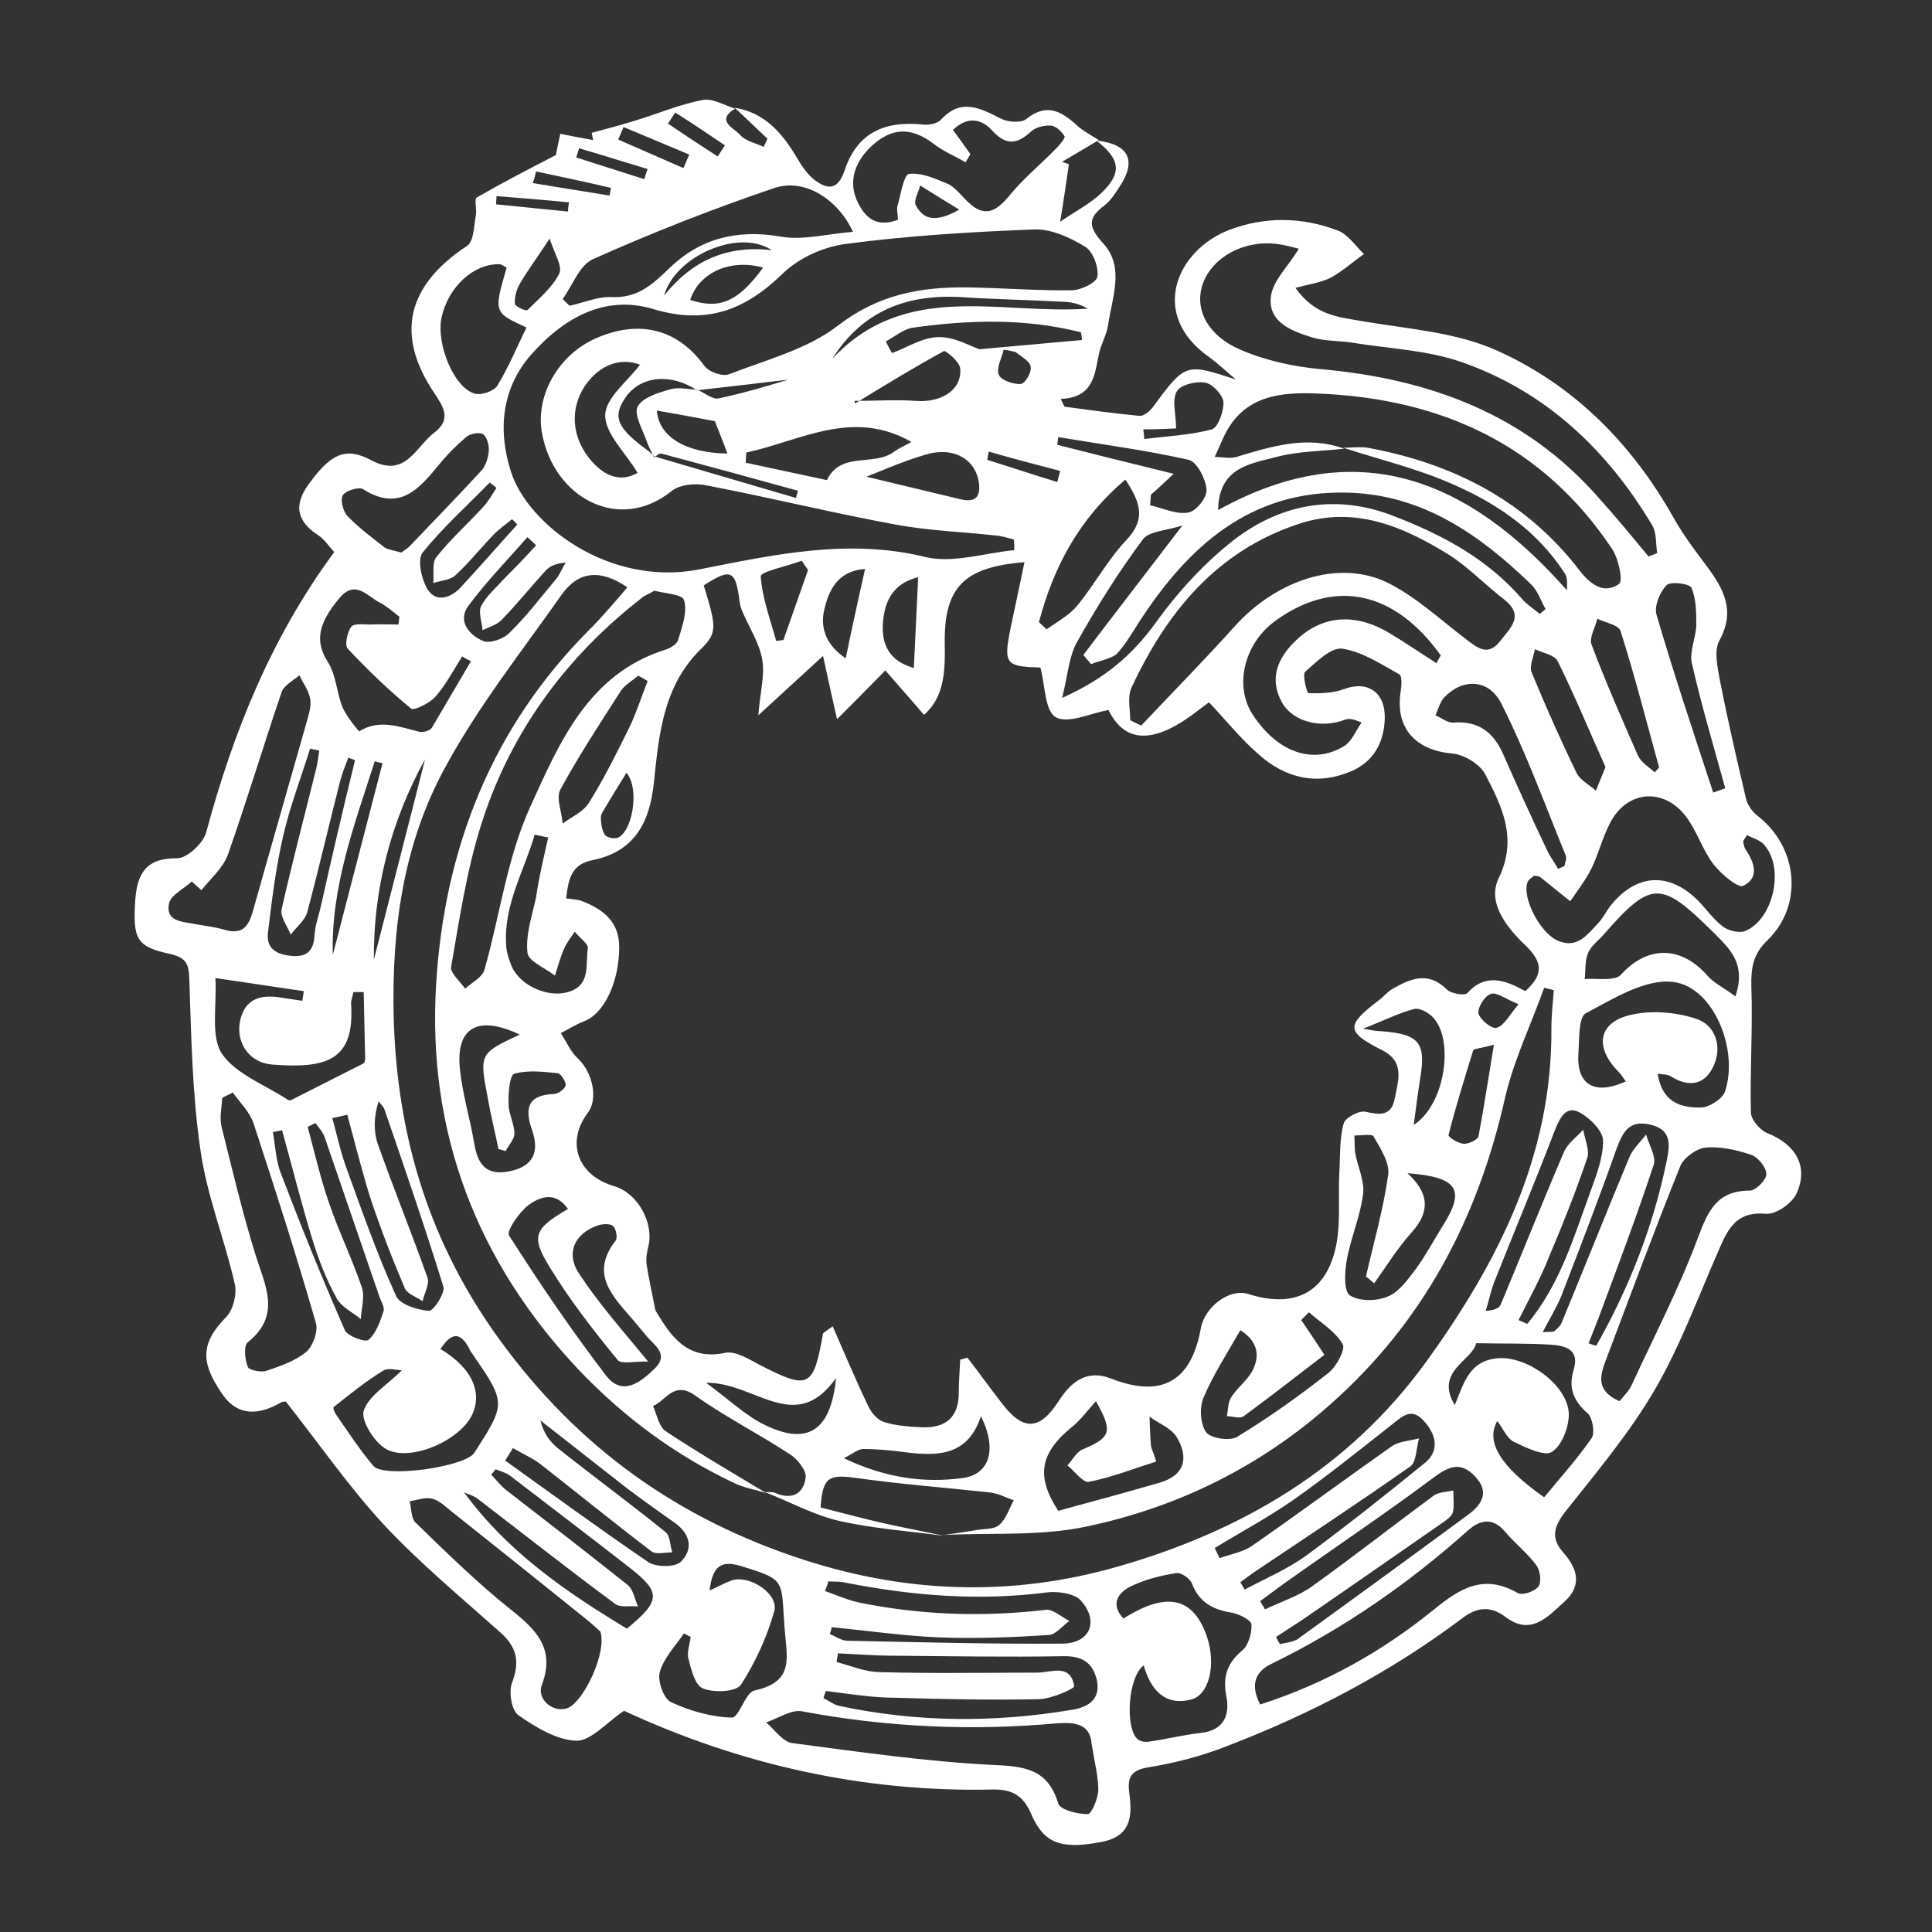 <?xml version="1.0" encoding="utf-8"?>
<!-- Generator: Adobe Illustrator 16.0.0, SVG Export Plug-In . SVG Version: 6.00 Build 0)  -->
<!DOCTYPE svg PUBLIC "-//W3C//DTD SVG 1.1//EN" "http://www.w3.org/Graphics/SVG/1.1/DTD/svg11.dtd">
<svg version="1.1" id="Layer_1" xmlns="http://www.w3.org/2000/svg" xmlns:xlink="http://www.w3.org/1999/xlink" x="0px" y="0px"
	 width="400px" height="400px" viewBox="0 0 400 400" enable-background="new 0 0 400 400" xml:space="preserve">
<rect x="0" y="0" width="400" height="400" fill="#333333" stroke="none"/>
<path fill-rule="evenodd" clip-rule="evenodd" fill="#FFFFFF" d="M227,29.1c6.6,0.7,8.4,4,4.9,9.4c-0.9,1.4-1.9,3-3.2,4
	c-3.6,2.7-3.4,4.5-0.2,8c4.4,4.9,1.7,11.2,0.9,16.9c-0.3,2-1.5,3.9-1.9,6c-0.9,4.4-1.2,8.9-7.9,9.2c0.3,0.5,0.5,1.1,0.8,1.6
	c5.2,0.7,10.3,1.4,15.5,1.9c0.8,0.1,2.1-0.9,2.7-1.7c6.8-9.2,6.8-9.3,17.3-5.8c-1.9-1.6-3.7-3.3-5.6-4.7
	c-12.5-8.8-6.7-22.1,4.2-26.3c7.4-2.8,15-2.7,22.4,0.1c2.2,0.8,3.7,3.2,5.5,4.9c-2.3,1.6-4.5,3.6-6.9,4.9c-2,1-4.3,1.3-7.3,2.1
	c4,5.6,8.6,6,13.3,6.8c9.7,1.7,20,2.3,28.7,6.3c15.7,7.1,27.7,19.2,36.3,34.5c1.9,3.4,4.3,6.6,6.7,9.8c3.6,4.8,6.2,9.3,2.8,15.6
	c-1.2,2.1-0.4,5.6,0.1,8.3c1.6,8.2,3.5,16.4,5.4,24.5c0.3,1.3,1.4,2.8,2.5,3.6c8.3,6.5,9.4,18.5,1.9,25.7c-3,2.9-3.4,5.8-3.3,9.6
	c0.3,8.7-0.3,17.4-0.1,26c0,1.5,1.9,3.7,3.4,4.3c5.8,2.3,8.6,6.8,6.1,12.4c-0.9,2.1-4.3,4.5-6.4,4.3c-5.5-0.5-7.5,2.4-9.3,6.5
	c-4.4,9.9-8.1,20.2-13.5,29.6c-5.2,9-12,17.1-18.5,25.3c-2.6,3.3-3.4,5.7-0.5,8.9c2.9,3.3,3.7,6.8,0.1,10c-3.5,3.2-7,7.2-12.3,3.1
	c-3.1-2.3-5.9-1.9-8.8,0.3c-15,11.3-31.5,19.9-49,26.6c-5.1,2-10.5,3.4-16,4.3c-3.7,0.6-4.4,2.1-4,5.3c0.7,5,0.3,9.1-6,10.2
	c-8,1.5-11.6,0.3-14.2-5.6c-1.6-3.8-3.7-5.4-8.2-5.3c-26.9,0.6-52.5-5.3-76.2-16.3c-3.6,2.4-6.8,6.2-9.8,6.2
	c-4.1-0.1-8.5-2.8-12.1-5.3c-1.4-1-2-4.8-1.3-6.7c1.7-4.4,1-7.5-2.6-10.6c-8.1-7.2-16.5-14.2-23.9-22.1
	c-7.2-7.8-13.3-16.6-20.3-25.5c0.3,0-0.6-0.1-1.1,0.2c-4.5,2.6-8.9,2.9-12.1-1.8c-4.8-6.9-4.2-10.8,0.9-16c1.4-1.5,2.2-4.7,1.7-6.8
	c-2.1-9.3-5.8-18.3-7.1-27.7c-1.7-11.6-1.9-23.5-2.3-35.2c-0.1-3.2-0.5-4.6-4-5.4c-7-1.5-7.7-3.1-7.2-11.1c0.4-5.5,2.2-8.8,8.7-8.7
	c2,0,5.4-3.1,6-5.4c5.6-20.8,13.5-40.4,26.5-58c-1.2-1.3-2-2.6-3.2-3.4c-4.3-2.8-5.4-6-2.2-10.5c4.6-6.4,7.7-8,13.1-5.1
	c7.1,3.8,9.2-2.9,13.1-5.8c3.6-2.8,1.7-5.4-0.2-8.3c-8-12-5.5-22.1,6.9-30.3c1.4-0.9,1.4-4,1.8-6.2c0.3-1.3-0.4-3.5,0.2-3.8
	c5-2.9,10.2-5.6,16.4-8.8c0-0.2,0.4-2,0.9-4.4c2.4,0.5,4.6,0.9,6.8,1.3c-0.1-0.5-0.2-1-0.3-1.5c3-0.8,6-1.6,8.9-2.5
	c4.7-1.4,9.3-3.4,14.1-4.3c2-0.4,4.5,1.1,6.7,1.8c-4.2,2.5-0.1,4.1,1,5.4c1.1,1.3,3.2,1.7,4.9,2.5c0.3-0.6,0.5-1.1,0.8-1.7
	c-2.3-2.1-4.5-4.3-6.8-6.4c6.2,1,9.8,5.2,12.8,10.2c1,1.7,2.2,3.6,3.8,4.8c2.7,2,4.8,2.1,6.2-2.1c2.5-7.5,8-10.3,16.3-9.4
	c1.2,0.1,2.8-0.2,3.6-1c4.1-4.5,8-2.5,12.3-0.3c1.5,0.8,4.2,1,5.3,0.2c4.2-3.4,7.2-1.8,10.5,1.2c1.3,1.2,3,2.1,4.6,3.1
	c-2.5,1.5-5.1,3-7.6,4.5c0.5,0.2,0.9,0.3,1.4,0.5c-0.5,3.5-1,7-1.8,11.9c3.2-2.2,6.2-3.7,8.6-6C232.3,35.8,232,33,227,29.1z
	 M144.4,80.7c1.4,0.6,3.1,2,4.3,1.8c5.7-1.2,11.2-2.9,14.5-3.9c-4.8,0.6-11.9,1.4-18.9,2.2c-5.4-3.6-11.7-3-14.8,1.5
	c-2.8,4.1-1.7,6.4,4.8,11.1c0.4,0.3,0.8,0.8,1.2,1.1c9.8,2.9,19.5,5.7,29.3,8.6c0.1-0.5,0.3-1,0.4-1.5c-9.4-2.6-18.9-5.2-28.3-7.7
	c-0.4-0.1-1,0.5-1.5,0.8c-0.5-1.1-1.1-2.2-1.5-3.3c-0.8-2.4-2.7-5.5-1.9-7.2c1-1.9,4.3-2.9,6.8-3.6
	C140.5,80.1,142.5,80.6,144.4,80.7z M278.1,92.7c1.9,0,3.8-0.3,5.6,0.1c17.4,3.3,32.4,11,43.4,25.4c2.2,2.8,5,4.9,8.1,2.7
	c0.9-0.6-0.1-5.2-1.4-7.2c-14.4-21.6-35.3-31.1-60.5-32.2c-8.2-0.4-16.1,0.3-20.1,9.3c-0.6,1.3-1.1,2.5-1.7,3.8c1.5,0,3.1,0.4,4.5,0
	c7.3-2.2,14.6-4.5,22.3-1.7c-4.5,0.5-9.2,0.5-13.6,1.6c-5.6,1.5-12.4,2.1-12.5,11.1c28.9-16,52-6.3,72.2,16.6
	c0.1-1.7,0.1-2.8-0.5-3.6c-5.6-8.6-13.7-14.2-22.8-18.2C293.8,97.1,285.8,95.2,278.1,92.7z M195.6,318c-7.3-1-14.7-1.5-21.8-3.1
	c-5.3-1.2-10.3-4-15.5-6c0.7,0.1,1.6-0.1,2.2,0.2c3.4,1.5,5.9,0.2,6.3-3.2c0.2-1.4-1.6-3.7-3.1-4.7c-6.5-4.3-13.5-7.8-19.8-12.3
	c-4.4-3.1-6,1.1-8.7,2.2c0.8,1.8,1.2,4.2,2.6,5.2c6.8,4.5,13.8,8.6,20.8,12.8c-2.3-0.7-4.8-1.1-6.9-2.2c-12-5.7-22.5-13.5-31.7-23.1
	c-21.3-22.5-31.6-49.4-29.7-80.1c1.7-28,11.5-53.1,31.8-73.4c2.7-2.7,5.2-5.7,7.8-8.7c-5.6-3.8-10.1-3.4-13.6,1.5
	c-8.3,11.8-17.4,23.3-24.2,35.9c-8.6,15.8-11,33.2-10.6,51.3c0.6,23.9,6.8,45.4,20.6,65.2c15.8,22.5,36.1,37.8,62.1,46.7
	c22.4,7.7,44.8,8.6,67.4,2.1c25.7-7.4,47.8-20.4,63.7-42.4c14.9-20.6,26.1-42.7,25.9-69c0-2.6,0.3-5.3,0.5-7.9
	c-0.7-0.2-1.3-0.3-2-0.5c-2.7,7.6-6.3,15-8.1,22.8c-5.6,24.9-16.8,46.3-36.1,63.4C261,303.6,244,312,225.2,316
	c-9.6,2.1-19.8,1.3-29.8,1.8c2.2-0.3,4.4-0.6,6.6-1c1.7-0.3,3.8-0.1,4.9-1.1c1.4-1.2,2-3.3,3-5.1c-1.6-0.5-3.2-1.4-4.9-1.6
	c-9.2-1-18.5-1.7-27.7-3c-5.7-0.8-7-0.2-7.4,6.1c3.2,0.8,6.5,1.7,9.8,2.5C185,315.9,190.3,316.9,195.6,318z M315.8,205.2
	c3.9-3.5,3.5-6.1,0.1-9.4c-3.9-3.7-8.1-8.9-5.6-14c4-8.3,0.6-14.9-2.8-21.5c-1.1-2.1-4.4-4.1-6.9-4.3c-7.6-0.7-11.8-5.3-10.6-12.9
	c0.2-1.2,0.3-3.2-0.3-3.5c-3.8-2.1-7.7-4.7-11.8-5.3c-2.4-0.3-5.4,2.8-7.7,4.8c-0.6,0.6,0.4,4.4,0.7,4.4c2.4,0.1,5.1,0,7.3-0.8
	c4.9-1.9,8.7,0.6,8.5,6.2c-0.2,4.9-2.3,8.8-7,10.8c-7.1,3-13.6,1.4-19.1-3.5c-3.7-3.2-6.7-7-10.3-10.8c-1.9,1.4-3.6,2.8-5.5,4
	c-7.3,4.6-12.3,3.7-15.3-2.4c-3.8,0.7-8.4,2.9-10.9,1.5c-2.3-1.3-2.2-6.6-3.2-10.3c-7.3-0.2-7.7-0.7-6.1-8.5
	c0.9-4.4,1.9-8.8,2.8-13.3c-12.8,1-16.7,5.4-16.5,17.1c0.1,5.4-0.1,10.9-4.3,14.5c-2.9-3.4-5.6-6.4-8-9.2c-4,4.1-7,7.1-10,10.1
	c-1-4.5-1.9-8.4-2.9-13.1c-5,4.6-8.7,8-13.4,12.3c0.4-5,1.4-8.4,0.8-11.6c-0.6-3.4-2.7-6.6-4.1-9.9c-0.3-0.7-0.5-1.4-0.6-2.2
	c-0.8-6.4-1.8-6.8-7.4-3.2c2.6,8.5,2.9,9.8-0.6,13.2c-7.8,7.6-8.7,17.8-9.7,27.5c-0.9,8.8-4.3,14.5-12.8,16.2
	c-4.4,0.9-4.9,4-5.4,7.9c1.3,0.2,2.4,0.2,3.4,0.6c4.3,1.7,7.6,4.2,7.6,9.5c0,7.3-3.2,13.9-7.4,15.4c-1.6,0.6-3.1,1.6-4.7,2.4
	c1.2,1.8,2,3.8,3.5,5.2c3.1,2.9,4.3,8.4,2.1,11.3c-4.6,6.1-2.1,13,5.5,15.2c4.8,1.4,8.3,7.6,7,12.6c-0.3,1.2-0.5,2.6-0.3,3.8
	c0.5,3.1,1.2,6.2,1.8,9.3c3,5,6.4,10.5,14.4,8.8c2.2-0.5,5.1,1.4,7.4,2.6c10,5.1,10.9,4.6,12.9-6.6c0.1-0.2,0.5-0.4,2-1.5
	c2.5,5.7,4.8,11.2,7.4,16.6c0.6,1.3,1.9,2.8,3.2,3.2c2.5,0.8,5.3,1,7.9,1.1c4.8,0.2,7.6-2,7.6-7.1c0-2.3,0.2-4.6,0.3-6.9
	c0.5-0.1,1-0.3,1.5-0.4c2.4,3.1,4.7,6.3,7.1,9.4c4.4,5.8,7.8,5.7,11.7-0.3c2.5-3.9,5.7-6.8,10.9-4.8c10.4,4.1,16.6,0.7,18.6-10.3
	c0.8-4.6,6-8.4,9.8-7.2c9.2,2.9,15.7,0.1,18-9c1.3-5.2,0.6-10.8,0.9-16.3c0.2-3.3,0-6.8,0.9-10c0.3-1.2,3.3-2.8,4.6-2.4
	c3.2,0.7,5.3,0.8,6-2.9c0.7-3.7,2.1-7.5-2.7-9.9c-7.5-3.8-7.5-5.1-0.5-10.4c0.9-0.7,1.6-1.6,2.6-2.2c3.8-2.2,7.5-3.8,11.4,0.1
	c0.8,0.8,3.6,1.3,4.2,0.7C307.6,201.4,311.6,202.9,315.8,205.2z M210,113.9c0-0.7,0-1.4-0.1-2.2c-1.2-0.3-2.3-0.7-3.5-0.8
	c-7-0.8-14.1-1-21-2.3c-13.1-2.4-26-5.6-39.1-8.1c-2.3-0.5-5.6-0.2-7.3,1.2c-10.8,8.7-24.4,1.4-26.8-12.1
	c-1.4-7.9,3.6-16.4,11.5-19.7c9-3.8,16.7-1.6,22.1,5.8c0.9,1.3,3.8,2.3,5.1,1.8c7.7-3,16.3-5.2,22.6-10.1c8.3-6.4,17-8,26.7-7.9
	c7.2,0.1,14.5,0.7,21.7,0.6c1.9,0,5.1-1.6,5.3-2.8c0.3-2-0.9-5.2-2.5-6.2c-3.1-1.9-7-3.7-10.5-3.6c-13.1,0.5-26.2,1.3-39.1,3
	c-4.6,0.6-9.7,2.9-13,6.1c-7.8,7.6-15.8,10.7-26.8,7.4c-10.2-3.1-18.8,2-25.4,9.5c-6,6.9-6.9,15.5-4.1,24.2
	c3.5,10.9,20.3,23.8,38.9,20.2c15.3-3,30.8-6.5,46.8-2.6C197.2,116.7,203.8,114.5,210,113.9z M234,149.1c0.8,0.4,1.5,0.8,2.3,1.1
	c6.5-6.9,13.1-13.6,19.4-20.6c8.5-9.4,21.2-13.8,31.3-9.1c6,2.9,11.2,7.8,16.6,11.9c2.4,1.8,4.5,3.6,7.1,0.2
	c2.2-2.8,4.9-5.2,0.7-8.5c-3.9-3-7.4-6.7-11.5-9.3c-9.4-5.8-19.4-10.1-30.8-6.4c-17.2,5.6-27.6,18.4-34.9,34.1
	C233.4,144.5,234,146.9,234,149.1z M341.3,115.2c0.6-0.2,1.2-0.4,1.8-0.7c-0.3-1.9-0.1-4.1-1-5.7c-9.3-15.6-22-27.7-39.4-33.8
	c-7.1-2.5-14.9-2.8-22.4-4c-2.8-0.5-5.8-0.3-8.5-1.1c-4.2-1.3-9.2-3.1-8.7-8.3c0.3-3.4,3.6-6.4,5.8-10.1c-1.2-0.3-3.5-1-5.8-1.1
	c-6.8-0.3-12.8,3.6-14.3,9.1c-1.3,4.8,1.3,10,8,12.9c5.1,2.2,10.9,3.5,16.4,4c22.7,2,42.7,9.3,58,26.9
	C334.7,107.2,338,111.2,341.3,115.2z M135.5,122.3c-1.4,0.8-2,1-2.4,1.3c-1,0.8-2.1,1.7-3.1,2.5c-14.4,12-24.8,26.9-30.4,44.7
	c-3,9.5-4.5,19.6-6.2,29.4c-0.2,1.3,1.9,3,2.9,4.5c1.4-1.3,3.5-2.3,4-3.9c3.2-11.3,4.7-23.3,9.5-33.8c6-13.2,12-27.5,28-32.5
	c1-0.3,2.4-1.2,2.6-2c0.8-2.7,2-5.9,1.2-8.3C141.2,123,137.2,122.8,135.5,122.3z M361.7,172.9c-0.3,0.4-0.6,0.9-0.8,1.3
	c0.1,0.5,0.2,1.1,0.4,1.5c1.9,2.8,3.1,6-0.4,7.7c-1.1,0.5-4.5-2.4-6.1-4.4c-2.3-3-3.4-6.8-5.7-9.9c-4.6-6.1-12.2-5.5-15.7,1.2
	c-1.6,3-2.4,6.4-3.9,9.5c-1.2,2.4-2.9,4.6-4.4,6.8c-2.1-1.7-4.1-3.3-6.2-5c-0.3-0.2-0.7-0.2-1.3-0.3c-0.4,0.4-1.2,0.8-1.4,1.5
	c-1,3.3,2.7,10.3,6.2,11.9c4.2,1.9,6.3-1.3,8.6-3.7c0.9-1,1.5-2.2,2.3-3.3c5.4-6.9,12.3-7.3,18.4-1.1c1.7,1.8,3.2,3.9,5.1,5.3
	c1.1,0.8,3.2,1.3,4.4,0.9c5.9-2.3,8.3-12.9,4.2-17.7C364.7,174,363,173.6,361.7,172.9z M226,361c-0.3-4-3.3-4.5-7.2-4.2
	c-17.7,1.6-35.3,0.8-52.8-2.5c-2.2-0.4-4.9,1.5-7.4,2.3c1.8,1.5,3.5,4.1,5.5,4.3c13.7,1.8,27.5,3.8,41.3,4.5
	c6.6,0.3,11.5,0.7,13.7,8c0.4,1.3,4,2.2,6.1,2.2c0.8,0,2.1-3.2,2.2-4.9C227.4,367.8,226.6,364.8,226,361z M260.9,352.9
	c13.4-4.3,25.3-11,35.9-19.6c5.5-4.5,10.4-7.5,17.4-3.5c1,0.6,3.5-0.3,4.3-1.3c0.7-0.9,0.4-3.3-0.4-4.4c-1.9-2.6-4.5-4.6-6.6-7.1
	c-2.5-2.9-5.1-2.3-7.5-0.2c-12.4,11.1-26,20.5-41,27.8C260.1,346.1,258.7,348.6,260.9,352.9z M116.5,61.9c0.5,0.5,0.9,0.9,1.4,1.4
	c2.9-0.6,5.8-1.9,8.6-1.8c5.4,0.3,8.5-2.5,12.1-6c6.3-6.1,14-8.1,23.1-6.5c4.6,0.8,9.6-0.6,14.9-1c-3.2-6.9-10.1-11.1-16.2-9.1
	c-12.7,4.3-25.2,9.2-37.5,14.7C120,54.8,118.6,59,116.5,61.9z M225.9,137.5c-0.5-0.6-1.1-1.3-1.6-1.9c6.5-8.6,13.1-17.1,20.5-26.8
	c-3.5,1.1-7,1.2-8.2,2.9c-5,6.7-9.5,13.9-13.6,21.2c-1.7,3-1.9,6.8-3.1,11.6c9.1-4.1,14.6-9,19.4-15.6c4.6-6.4,10.2-12.5,16.4-17.3
	c9.8-7.4,21.1-9.4,33-4.7c10.1,3.9,19.4,8.9,26.6,17.3c1,1.1,2.3,1.9,3.5,2.9c0.4-0.3,0.8-0.7,1.2-1c-1-1.7-1.6-3.8-3-5.1
	c-10.6-10.3-22.5-18.6-37.9-19c-20.3-0.6-33.2,11.2-43.4,27c-1.4,2.2-2.8,4.6-4.6,6.5C229.7,136.5,227.6,136.8,225.9,137.5z
	 M335.3,290.1c1-1.2,2-2.2,2.5-3.3c4.7-10.2,9.9-20.2,13.8-30.7c2.1-5.6,4-9.6,10.7-9.6c1.2,0,3.4-2.2,3.4-3.4c0-1.4-1.7-3.5-3.1-4
	c-3-1-6.4-1.8-9.5-1.5c-1.9,0.2-4.5,2.1-5.2,3.8c-5.4,13.4-10.4,26.9-15.5,40.4C331.2,285,330.5,288,335.3,290.1z M124.3,337.8
	c-0.6-0.5-1.8-1.7-3.1-2.7c-9.2-7.4-18.3-14.7-27.5-22c-1.3-1-2.6-2.4-4.2-2.8c-1.4-0.4-3.1,0.3-4.7,0.5c0.4,1.5,0.3,3.5,1.2,4.4
	c6.4,6.2,12.8,12.5,19.7,18c5.3,4.2,9.3,8.1,6.5,15.6c-1.2,3.1,2.5,6,5.4,4.8C120.9,352.2,125.7,342.1,124.3,337.8z M48.2,226.2
	c-0.7,0.4-1.5,0.7-2.2,1.1c-0.1,2-0.6,4.2-0.1,6.1c2.2,8.8,4.3,17.7,7,26.4c2,6.4,5.4,12.5-1.6,18.1c-0.9,0.7-0.6,3.6,0,5.1
	c0.3,0.7,2.8,1.2,3.9,0.8c2.9-1,5.9-2,8.2-3.9c1.4-1.2,2.5-4.3,2-6c-4-13.9-8.4-27.6-12.9-41.3C51.7,230.2,49.7,228.3,48.2,226.2z
	 M41.7,184.3c-0.7-0.6-1.3-1.2-2-1.8c-1.6,1.5-4.3,2.8-4.7,4.5c-0.8,3.8,2.7,3.8,5.3,4.3c2.1,0.4,4.2,0.6,6.2,1.2
	c3.8,1.1,5-0.8,5.9-4c3.7-13.2,7.5-26.3,11.2-39.4c0.4-1.4,0.9-3.1,0.6-4.5c-0.3-1.7-1.5-3.2-2.2-4.8c-1.3,1.1-3.2,2.1-3.7,3.5
	c-3.8,11.2-7.2,22.5-11.1,33.6C46.2,179.7,43.6,181.9,41.7,184.3z M185.9,45.5c0-1.3-0.3-2.1-0.1-2.8c0.7-2.4,1.3-6.5,2.4-6.7
	c2.6-0.3,5.5,1,8.1,2.1c1.6,0.8,2.8,2.5,4.2,3.8c3.4,3.2,5.7,1.9,8.4-1.3c2.9-3.6,6.6-6.6,9.8-9.9c0.7-0.7,1.9-2.1,1.7-2.5
	c-0.6-1-1.8-2.1-2.8-2.2c-1.3-0.1-3.1,0.3-4.1,1.2c-2.9,2.7-5.2,3-8.1-0.2c-2.2-2.4-5.1-3-8.1-0.1c1.3,1.8,2.5,3.4,3.6,5
	c-0.3,0.6-0.7,1.2-1,1.7c-2.2-1.3-4.7-2.3-6.7-3.9c-4-3-7.8-3.5-11.9-0.2c-4.4,3.6-5.9,8.2-3.6,12.6
	C179.3,45.3,181.7,47.1,185.9,45.5z M297.4,137.3c0.3-0.6,0.6-1.1,0.9-1.6c-9.6-13.4-22-16-34.2-7.2c-6.4,4.6-8.6,13.2-4.9,19.2
	c5.1,8,12.6,10.8,19.2,6.7c1.5-1,2.3-3.1,3.5-4.8c-2-0.9-2.8-0.8-3.4-0.6c-5,1.9-10.8,0.5-13.1-3.6c-2.6-4.7-1-8.9,2.5-12.4
	c5.5-5.6,12.5-6.3,19.8-1.9C290.9,133,294.1,135.2,297.4,137.3z M236.8,344.8c-3.4,2.5-3.9,13.5-1.1,15.4c0.6,0.4,1.5,0.5,2.1,0.4
	c3.6-0.5,7.1-1.4,10.7-1.8c4.8-0.5,6.2-3.6,5.4-7.6c-0.8-4.1,0.2-6.9,3.3-9.5c1.3-1.1,2-3.6,1.9-5.4c-0.1-0.9-2.5-2.1-4-2.4
	c-3.9-0.6-6.8-2.1-8.3-6c-0.4-1.1-2.3-2.4-3.3-2.2c-3.2,0.5-6.4,1.3-9.3,2.7c-2.7,1.3-4.4,3.7-1.6,6.7c9-5.7,14.5-4.4,17.3,3.8
	c1.9,5.7,0.5,12.1-3.4,13C241.1,353.2,238.2,349.8,236.8,344.8z M134.2,281.9c-2.8-0.1-5.5,0.6-6.3-0.3c-5-6.1-9.9-12.4-14-19.1
	c-4.1-6.6-3.3-8.1,3.7-12.2c-2.6-3.7-5.8-2.6-8.3-0.7c-1.9,1.5-4.5,5.3-3.9,6.2c6.3,9.9,12.9,19.6,20,28.9c3.5,4.6,7.3,1.4,10.2-1.4
	c3.1-3.1-0.4-4.9-2-7c-0.8-1-1.7-2-2.6-3.1c-4.1-4.8-9-9.4-3.5-16.4c0.4-0.6,0-2.5-0.6-3c-0.6-0.5-2.2-0.4-3.1-0.1
	c-5,1.7-6.8,6-3.7,10.3C124,269.9,128.6,275.1,134.2,281.9z M171,350.1c-0.2,0.5-0.4,1-0.5,1.5c1.1,0.5,2.2,1.4,3.3,1.6
	c16,3.4,32,3.5,48.1,0.8c3.2-0.5,6-2,5.2-6.1c-0.8-3.6-3-5.1-7-5c-11.6,0.2-23.1,0-34.7-0.1c-4,0-7.9-0.3-11.9-0.5
	c-0.1,0.6-0.2,1.2-0.3,1.8c3,0.8,6,2.1,9.1,2.1c10.8,0.3,21.6,0.1,32.4,0.1c3,0,6.9-2,7.7,2.8c0.1,0.5-4.8,2.7-7.4,2.7
	c-9.9,0.2-19.7,0-29.6-0.3C180.6,351.5,175.8,350.7,171,350.1z M359.3,206.3c2.3-6.9-1.2-9.9-4.9-13.6
	c-10.5-10.3-12.5-10.5-22.3,0.7c-1.1,1.3-2.7,2.4-3.3,3.9c-0.7,1.6-0.5,3.6-0.7,5.4c2.6-0.2,6.2,0.5,7.5-0.9
	c5.4-6,12.4-6.1,17.9,0.2C354.9,203.6,357.1,204.6,359.3,206.3z M171.5,327.4c-0.2,0.7-0.4,1.3-0.7,2c2.5,0.9,5,2,7.6,2.5
	c12.6,2.5,25.3,2.9,38.1,1.4c1.5-0.2,3.3,1.5,4.9,2.3c-1.4,1-2.8,2.8-4.2,2.9c-7.6,0.5-15.2,0.8-22.8,0.5
	c-7.4-0.3-14.8-1.4-22.2-2.1c-0.1,0.5-0.2,0.9-0.4,1.4c1.2,0.5,2.4,1.4,3.7,1.4c14.8,0.3,29.6,0.7,44.5,0.6c5.7-0.1,7.6-4.6,3.8-8.9
	c-1.3-1.5-4.8-2-7.1-1.7c-14,1.8-27.7,0.7-41.5-2C174.1,327.4,172.8,327.5,171.5,327.4z M284.5,265.7c-0.6-0.5-1.1-1-1.7-1.4
	c1.6-7,3.6-13.9,4.6-21c0.4-2.5-1.6-5.5-3-8c-0.3-0.6-2.6-0.2-4-0.2c0.1,1.2,0,2.5,0.2,3.7c0.5,2.8,2,5.8,1.6,8.5
	c-0.6,4.7-2.6,9.1-3.4,13.8c-0.4,2.4-0.6,6.3,0.7,7.1c2,1.3,5.6,1.2,7.9,0.2c2.4-1,4.2-3.7,5.9-5.9c2-2.8,3.6-5.8,5.4-8.7
	c4.7-7.4,3.3-10.1-7.3-10.9c4.6,4.2,4.6,8,1,12.1C289.4,258.3,287.1,262.1,284.5,265.7z M264.2,338.9c0.2,0.5,0.5,1,0.8,1.5
	c1.2-0.3,2.6-0.4,3.6-1c11.9-8.6,23.7-17.2,35.5-25.9c2.7-2,4.3-4.6,1.4-7.7c-3-3.3-5.5-2.3-8.8,0.2c-10.2,7.6-20.8,14.7-31.2,22.1
	c-1.5,1.1-3,2.2-4.6,3.4c0.3,0.6,0.7,1.1,1,1.7c3.3-1.6,6.9-2.7,9.8-4.8c8.5-6.1,16.8-12.6,25.2-18.8c1-0.7,2.6-0.7,4-1
	c0,1.5,0.2,3.1-0.1,4.5c-0.2,0.8-1.2,1.5-1.9,2c-9.8,6.8-19.7,13.7-29.6,20.5C267.6,336.7,265.9,337.8,264.2,338.9z M104.9,55.4
	c-0.5-0.2-1-0.7-1.5-0.7c-5.4-0.1-10.6,4.7-12,11.1c-1.1,5.5,2.6,14.5,6.9,15.7c1.3,0.4,4-0.5,4.7-1.7c2.3-3.8,4.1-8.1,6-12
	C102.2,64.7,102.2,64.7,104.9,55.4z M97.5,136.9c-0.6-0.3-1.2-0.6-1.8-1c-1.8,2.8-3.4,5.9-5.6,8.4c-1.2,1.3-4.4,2.9-5,2.4
	c-4.6-3.8-9-8-13.1-12.4c-0.7-0.7-0.1-3.4,0.7-4.5c0.6-0.8,2.6-0.5,4-0.5c1.9-0.1,3.8,0,5.8,0c0.1-0.6,0.1-1.1,0.2-1.6
	c-1.3-1-2.6-2.2-4-2.9c-2.6-1.3-5.1-4.9-8.4-1c-4.7,5.6-5,9.2-2.4,13.3c1.7,2.7,1.8,6.3,3,9.3c0.8,1.9,3.4,5.1,3.5,5
	c4.2-2.6,8.3-0.9,12.4,0.1c0.8,0.2,2.2-0.2,2.6-0.8C92.1,146.1,94.8,141.5,97.5,136.9z M343.2,222.3c0.8,4.9,3.5,7.1,8.9,7
	c1.7,0,4.4-1.7,5-3.2c3-8.6-2.3-21.8-10.7-22.8c-5.8-0.7-12.4,3.5-18.1,6.5c-1.5,0.8-1.3,5.3-1.5,8.1c-0.5,6.6,3.2,9,9.8,6
	c-0.6-0.8-1-1.6-1.7-2.2c-4.7-4.9-4-9.9,2.4-11.5c4.3-1.1,9.5-0.7,13.8,0.7c3.9,1.2,5.5,5.5,3.8,9.5c-1.7,4.1-5,4.9-8.9,2.5
	C345.3,222.4,344.5,222.5,343.2,222.3z M301.2,290.9c1.9-4.6,3-9.3,9.1-9.7c5.9-0.4,14.2,5.5,14.5,11.4c0.1,2.7-1.4,6.7-3.5,8
	c-1.5,1-5.4-0.9-7.9-2.1c-1.4-0.7-2.2-2.7-3.4-4.3c-2.5,4.3,0.7,9.5,9.7,15.8c3.3-4,6.8-7.9,9.8-12.2c0.8-1.1,0.2-4.3-0.8-5.2
	c-3-2.6-4-5.3-2.9-9c1.3-4.2-1.7-5-4.7-5.2c-4.8-0.3-9.6-0.2-15.5-0.3C305,281.6,296.9,283.9,301.2,290.9z M83.1,114.4
	c0.8-0.6,1.3-0.9,1.7-1.3c5-5.2,10-10.4,14.9-15.7c0.9-1,1.4-2.7,1.5-4.1c0.1-1.1-0.4-2.9-1.2-3.4c-0.8-0.5-2.7-0.1-3.5,0.6
	c-2,1.7-3.9,3.6-5.6,5.7c-4.2,5.1-8.2,9.8-15.7,5.1c-0.9-0.6-3.6,0.3-4.2,1.2c-0.6,0.9,0,3.3,0.9,4.3c2.3,2.4,5.1,4.5,7.8,6.6
	C80.7,113.9,82.1,114.1,83.1,114.4z M226.9,290.1c-1.8,2-3.1,3.8-4.8,5.2c-6.8,5.5-7.7,10.3-3,17.5c7-1.9,14-3.8,20.9-5.8
	c5.3-1.5,6.2-5.2,3.6-9.5c-1.1-1.8-3.7-2.8-5.6-4.2c0.1,2,0.1,4,0.3,6c0.1,0.7,0.5,1.4,1.1,3.3c-4.8,1.5-9.3,3.3-14,4.2
	c-1.2,0.2-2.9-2.2-4.4-3.4c1-1.1,1.9-2.8,3.1-3.3C230,297.6,230.5,296.5,226.9,290.1z M107.6,214.2c-8.6-4.1-13.2-1.5-12.4,6.9
	c0.5,5.3,2.1,10.4,3,15.7c0.7,4.2,2.4,6.7,7.3,5.7c4.9-1,6.2-4,4.7-8.4c-1.6-4.5-1.1-7.4,4.5-7.6c0.9,0,2.3-1.1,2.4-1.8
	c0.1-0.8-1-2.4-1.6-2.5c-3-0.3-6.2-0.7-9,0.1c-1,0.3-1.3,4.1-1.2,6.3c0,2,1.2,4.1,1.2,6.1c0,1.2-1.2,2.4-1.8,3.6
	c-0.5-0.1-1-0.3-1.5-0.4c-0.7-3.5-1.6-7-2.2-10.5C99.2,218.1,99.3,218.1,107.6,214.2z M251.5,320.5c0.3,0.7,0.7,1.4,1,2.1
	c2.2-0.8,4.6-1.2,6.5-2.4c9.8-6.8,19.4-13.9,29.2-20.8c1.5-1,3.7-1.1,5.6-1.6c-0.6,2-0.5,4.8-1.8,5.8c-10.4,7.3-21,14.3-31.6,21.4
	c-1.2,0.8-2.4,1.7-3.6,2.6c0.3,0.5,0.6,1,0.9,1.5c4.3-2.3,8.8-4.2,12.7-7c8.4-6.2,16.6-12.7,24.7-19.3c3.1-2.6,2.1-6-0.3-8.6
	c-2.8-3.2-4.9-0.5-7.2,1.2c-6.6,5.2-13.1,10.4-19.9,15.2C262.5,314.2,256.9,317.2,251.5,320.5z M83.2,283.7c-0.9,0-2.8-0.6-3.9,0.1
	c-3.6,2.2-6.9,4.9-10.2,7.5c-0.2,0.1,0.1,1.1,0.5,1.6c2.5,3.6,4.9,7.3,7.7,10.6c2.3,2.6,19,0.2,20.9-2.7c6.6-10.3,6.6-10.3-0.4-20.5
	c-0.2-0.3-0.5-0.6-0.6-1c-2-3.9-3.9-3.2-6,0c6.7,4,8.9,9.3,6.3,14.1c-3,5.3-13.3,9.5-17.9,6.4c-2.3-1.5-4.9-5.8-4.3-7.7
	C76.3,289,80,286.9,83.2,283.7z M75.3,205.4c-0.7,0-1.4,0-2.1,0c-0.2,0.9-0.6,1.8-0.5,2.6c0.7,11.5-5,13.3-16.4,12.4
	c-4.8-0.4-7.5-4.6-6.6-9c1-4.8,4.5-5.6,8.8-4.8c1.4,0.2,2.7,0.4,4.1,0.6c0.1-0.7,0.2-1.3,0.3-2c-5.7-0.8-11.3-1.7-18.3-2.7
	c0.3,5.9-1,12,1.3,15.6c2.9,4.3,9,6.5,13.7,9.6c0.1,0.1,0.4,0.1,0.6,0.1c5-2.5,10-5.1,15-7.6c0.3-0.1,0.4-0.7,0.4-1
	C75.5,214.6,75.4,210,75.3,205.4z M256.8,275.4c-2.8,4.9-5.6,9.2-7.6,13.9c-0.9,2.1-0.7,5.5,0.5,7.2c0.9,1.3,4.9,1.9,6.4,1
	c6.6-4,12.9-8.5,19-13.3c1.6-1.3,3.5-4.8,2.9-5.9c-1.6-2.7-4.6-4.5-7-6.6c-0.5,0.5-1.1,1.1-1.6,1.6c1.4,2.1,2.8,4.1,4.8,7.2
	c-5.6,4.3-11.1,8.6-16.7,12.7c-0.8,0.6-2.3,0-3.5,0c0.3-1.3,0.2-2.8,0.9-3.9c1.2-1.9,3.1-3.3,4.3-5.3
	C261.3,280.1,259.8,277.3,256.8,275.4z M314.4,273.3c0.6,0.3,1.2,0.5,1.8,0.8c6.6-7.9,9.5-17.5,12.9-26.9c1.3-3.6,2.8-7.3,2.8-11
	c0-2-2.6-4.6-4.7-5.8c-2.8-1.6-4.1,0.7-5.2,3.4c-4.1,10.7-8.5,21.2-12.7,31.8c-0.7,1.9-1.1,3.9-1.7,5.8c1.9-0.1,2.8-0.6,3.1-1.3
	c4.4-10.5,8.6-21.1,13.1-31.6c0.8-1.8,2.6-3.1,4-4.6c0.3,2,1.4,4.3,0.8,5.9c-2.3,6.8-5,13.6-7.8,20.2
	C319,264.6,316.6,268.9,314.4,273.3z M143,338.9c-0.5-0.2-0.9-0.5-1.4-0.7c-1.8,2.6-4.2,5.1-5,8c-0.5,1.8,0.8,5.5,2.3,6.2
	c3.9,1.8,8.3,3.1,12.6,3.2c1.5,0.1,2.8-5.2,4.7-5.6c8.6-1.9,6.6-7,6.2-13.5c-0.7-9.4,0.4-9.4-9.1-12.3c-4.3-1.3-5.8,0.4-6.4,5.1
	c2-0.9,3.2-1.6,4.6-2.1c3.7-1.2,9.8,2.8,8.8,6.4c-1.5,5.3-3.9,10.6-6.9,15.2c-1,1.5-5.5,1.7-7.8,0.8c-1.6-0.5-2.5-3.8-3-6
	C142.1,342.3,142.8,340.5,143,338.9z M215.1,128.8c0.5,0.5,1.1,1,1.6,1.5c2.2-1.6,4.7-2.9,6.4-5c3.6-4.4,6.3-9.5,10.2-13.6
	c4-4.3,2.8-7.7-0.3-12.4C223.3,107.5,218.1,117.5,215.1,128.8z M129.8,337.2c7-5.8,7.1-7.5,0.6-12.6c-8.2-6.4-16.5-12.7-24.7-19
	c-0.9-0.7-2.1-1-3.1-1.4c-0.3,0.4-0.6,0.8-0.9,1.1c1,1.1,2,2.3,3.1,3.2c8.4,6.5,16.8,13,25.1,19.6c1.2,0.9,1.5,3,2.2,4.5
	c-1.6-0.2-3.6,0.3-4.7-0.5c-9.6-7.1-19-14.5-28.5-21.8c-0.8-0.6-1.8-0.9-2.8-1.3C105.1,321.3,117.2,329.6,129.8,337.2z M319.4,275.8
	c1.7-0.1,2.2,0,2.4-0.2c0.6-0.5,1.2-1,1.5-1.7c4.7-11.4,9.3-22.9,14-34.2c0.7-1.8,2.3-3.2,3.5-4.8c0.6,2.1,2.1,4.5,1.6,6.2
	c-3.4,10.3-7.2,20.4-11,30.6c-0.8,2.2-1.7,4.3-2.5,6.4c0.5,0.2,1,0.4,1.6,0.5c6.8-12,11.8-24.7,14.6-38.4c0.7-3.5,0.9-6.4-3.6-7.4
	c-4.3-0.9-5.5,1.6-6.8,5c-3.6,10.2-7.5,20.3-11.4,30.4C322.3,270.7,320.9,272.9,319.4,275.8z M71.9,230.8c-1,0.2-2.1,0.5-3.1,0.7
	c0.9,3.2,1.6,6.6,2.7,9.7c3.3,9.1,6.5,18.3,10.5,27.1c0.8,1.8,4.4,2.9,6.8,3.1c0.9,0.1,3.4-3.7,3-5c-3.8-12.3-8-24.5-12.2-36.7
	c-0.2-0.6-0.8-1.1-1.2-1.7c-1,3.1-1.1,6.1-0.2,8.8c3.3,9.3,7,18.4,10.3,27.7c0.5,1.4-0.7,3.3-1,4.9c-1.3-0.9-3.2-1.5-3.7-2.7
	c-2.6-6.1-5-12.3-7.1-18.6C74.9,242.4,73.5,236.6,71.9,230.8z M322.6,179.9c0.4-0.2,0.9-0.4,1.3-0.6c0.1-0.7,0.5-1.5,0.3-2.1
	c-4.3-10.5-8.2-21.3-13.3-31.4c-2.6-5.3-8-5.4-11.8-1.5c-1,1-1.3,2.5-1.9,3.8c1.2,0.5,2.5,1.6,3.7,1.5c5.2-0.4,8.3,2,10.3,6.5
	c2.9,6.6,5.9,13.2,9,19.7C320.8,177.2,321.8,178.5,322.6,179.9z M73.5,157.4c-0.5-0.2-0.9-0.4-1.4-0.5c-0.6,1.6-1.3,3.3-1.7,4.9
	c-2.3,9-4.4,18.1-6.8,27.1c-0.5,1.7-2.2,3-3.4,4.6c-0.7-1.7-2.2-3.7-1.9-5.2c2.2-9.8,4.8-19.6,7.2-29.3c0.3-1.2,0.4-2.4,0.6-3.6
	c-0.6-0.1-1.3-0.3-1.9-0.4c-1.9,6.1-4.2,12-5.6,18.2c-1.5,6.5-2.3,13.1-3.1,19.7c-0.5,3.4,1.6,4.7,4.8,5c3.1,0.3,4.6-0.9,4.8-4.1
	c0.1-1.9,0.7-3.7,1.2-5.6C68.6,177.9,71,167.6,73.5,157.4z M58.4,234c-0.6,0.1-1.3,0.3-1.9,0.4c0.5,2.8,0.6,5.8,1.6,8.4
	c4.2,11,8.6,21.9,13.3,32.6c0.5,1.2,4.3,2.6,4.9,2c1.6-1.4,2.4-3.8,3.1-5.9c0.3-0.9-0.6-2.2-0.9-3.2c-3.8-11-7.5-21.9-11.3-32.9
	c-0.4-1.1-1.2-1.9-1.9-2.9c-0.5,0.3-1,0.5-1.6,0.8c1.4,5.2,2.6,10.5,4.4,15.7c2,5.9,4.8,11.6,6.8,17.5c0.7,2-0.1,4.4-0.2,6.6
	c-1.7-1.4-4-2.5-5-4.3c-2.1-3.8-3.7-7.9-5-12.1C62.4,249.2,60.5,241.6,58.4,234z M106.2,299.8c-0.5,0.9-1.1,1.7-1.6,2.6
	c9.8,7,19.6,14.2,29.6,21c1.6,1.1,5.5,1.1,6.7,0c2.7-2.6,2.1-5.8-1.3-8.2c-3.3-2.3-6.5-4.6-9.7-7c-6-4.7-12-9.4-18-14.1
	c0.6,2.6,2,4.5,3.8,5.9c7.3,5.8,14.8,11.3,22.1,17.2c1,0.8,0.9,2.8,1.4,4.2c-1.5,0-3.4,0.5-4.3-0.2c-7.9-6-15.5-12.2-23.3-18.3
	C109.9,301.7,108,300.9,106.2,299.8z M154.5,93.7c0,0.7-0.1,1.4-0.1,2.1c5.6,1.2,11.2,2.4,16.8,3.6c2.9-6,9.6-2.8,13.8-5.8
	c1.2-0.9,2.7-1.5,3.7-2.1C176.5,84.5,165.7,91.3,154.5,93.7z M354.7,164.1c0.8-0.3,1.7-0.6,2.5-0.9c-2.4-8.6-4.9-17.1-6.9-25.8
	c-0.6-2.4,0.8-5.3,0.9-7.9c0-2.6,0-5.5-1-7.8c-0.4-0.9-4.5-1.4-5.2-0.5c-1.4,1.5-2.6,4.4-2,6.2C346.6,139.7,350.7,151.9,354.7,164.1
	z M113.5,173.4c-0.9-0.2-1.9-0.4-2.8-0.6c-2.2,7.6-6.5,14.6-5.9,23c0.1,1.5,0.6,3,1.2,4.4c1.8,3.9,7.4,6.4,11.6,5.2
	c4.8-1.4,3.6-5.7,4.1-9c0.2-1-1.8-2.3-2.7-3.5c-0.8,1.2-1.7,2.3-2.2,3.5c-0.8,1.8-1.3,3.7-1.9,5.6c-2-1.6-5.6-3-5.7-4.8
	c-0.4-3.8,1-7.7,1.8-11.5C111.6,181.5,112.6,177.4,113.5,173.4z M342.6,159.9c0.3-0.3,0.6-0.7,0.9-1c-2.6-9.4-5-18.9-8-28.3
	c-0.4-1.2-3.1-1.7-4.8-2.5c-0.4,1.8-1.7,3.9-1.2,5.3c2.9,7.8,6.3,15.4,9.6,23C339.8,157.9,341.4,158.8,342.6,159.9z M134.1,141
	c-0.7-0.4-1.3-0.8-2-1.1c-1.2,1.1-2.8,1.9-3.6,3.2c-4.3,6.7-8.7,13.4-12.5,20.4c-0.9,1.7,0.3,4.6,0.5,7c1.9-1.4,4.4-2.5,5.5-4.4
	c3.1-5,5.7-10.2,8.3-15.5C131.8,147.5,132.8,144.2,134.1,141z M332.4,158.8c-3.6-8-6.5-15.1-9.9-21.9c-0.6-1.3-3.1-1.7-4.7-2.5
	c-0.3,1.6-1.2,3.5-0.7,4.8c2.9,7,6,14,9.3,20.8c0.7,1.5,2.7,2.5,4,3.7C331.2,161.8,331.9,160,332.4,158.8z M238.3,102.4
	c-0.1,0.7-0.1,1.5-0.2,2.2c2.7,0.6,5.5,2,8,1.5c1.6-0.3,3.9-3.2,3.7-4.8c-0.2-2.2-2-5.7-3.7-6.1c-8.9-2-18-3.2-27-4.7
	c-0.1,0.5-0.1,1-0.2,1.6c7.5,1.9,15.1,3.8,24.1,6C240.4,100.5,239.4,101.5,238.3,102.4z M203.1,293.2c-2.7,8.2-8.9,8.3-15.4,7.5
	c-3-0.4-6-0.7-9-0.7c-1,0-2,0.9-4,1.9c8.6,4.1,16.6,5.2,24.7,4.1C204.9,305.2,206.5,300.1,203.1,293.2z M132.5,75.5
	c-4-1.5-8.3-0.1-11.4,4.4c-3.2,4.8-2.8,10.9,1.5,15.7c2.7,3,5.9,4.3,9.4,2.3c-2.5-4.2-6.8-8.2-6.7-12
	C125.4,82.3,130.1,78.8,132.5,75.5z M183.4,70.7c0.4,0.8,0.8,1.6,1.3,2.4c3.2-1.2,6.4-3.3,9.6-3.3c3.3-0.1,6.6,1.9,8.5,2.5
	c7.9-0.7,14.5-1.3,21.2-1.9c0-0.5-0.1-1-0.2-1.6c-11.4-2.9-23-2.6-34.5-1C187.2,68,185.4,69.6,183.4,70.7z M292.7,232.9
	c6.4-4.1,8.3-17,4.3-21.9c-0.9-1.2-3-2.4-4.2-2.1c-3.1,0.8-6.1,2.3-10.6,4.1c2.4,0.4,3.1,0.5,3.8,0.5c7.9,0.6,9.3,2.4,8,10
	C293.5,226.7,293.1,229.8,292.7,232.9z M179.4,98.7c6.3,1.5,12.9,3.1,19.6,4.7c2.7,0.6,4-0.3,3.7-3.2c-0.6-5.2-5.4-7.9-11.3-6
	C187,95.5,182.9,97.3,179.4,98.7z M111,112.9c-0.6-0.6-1.2-1.1-1.8-1.7c-4.1,4.7-8.5,9.2-12.2,14.2c-2.4,3.2,0.2,6.1,3,7.3
	c1.4,0.6,4.3-0.4,5.5-1.7c3.5-3.4,6.5-7.4,9.7-11.2c0.8-1,1.2-2.2,1.9-3.3c-2,0.1-3.2,0.7-4.1,1.6c-3.1,3.4-5.9,6.9-9.1,10.2
	c-1,1.1-2.7,1.5-4,2.2c-0.1-1.7-0.9-3.7-0.3-5c1.1-2.1,3.1-3.8,4.7-5.6C106.6,117.6,108.8,115.3,111,112.9z M309.3,216.3
	c-3,0.8-4.2,0.8-4.3,1.2c-1.8,5.8-3.6,11.6-5.1,17.5c-0.1,0.4,1.9,1.7,3.1,1.8c1,0.1,2.9-0.8,3.1-1.5
	C307.2,229.5,308.1,223.5,309.3,216.3z M173.1,285.3c-8.5,12-16.8,0.8-26.9,1c4.9,3.6,8.2,6.8,12.1,8.7
	C167.1,299.3,172,296.4,173.1,285.3z M176.9,83c4.5,0,8.6-0.3,12.8,0c5.2,0.4,9.5-2.3,9.1-6.7c-0.1-1.4-3-3.8-3.4-3.6
	c-6.2,3.4-12.3,7.1-18.3,10.8C177,83.5,177.1,83.7,176.9,83z M107.1,108.6c-0.4-0.4-0.7-0.8-1.1-1.1c-1.3,1.1-2.8,2.1-3.9,3.3
	c-2.6,2.7-5,5.7-7.8,8.3c-1.1,1-3,1.1-4.6,1.6c0.2-1.8-0.3-4.1,0.6-5.3c2.9-3.7,6.5-6.9,9.7-10.4c1.1-1.2,1.9-2.6,2.8-4
	c-0.5-0.4-0.9-0.7-1.4-1.1c-4.7,4.8-9.7,9.3-13.9,14.5c-1.1,1.4-0.3,5.3,0.9,7.4c1.7,3,4.7,2.1,6.8,0
	C99.2,117.5,103.1,113,107.1,108.6z M172.3,74.3c15.2-16.3,34.8-9.1,52.9-10.4c-1.5-0.9-3.1-1.3-4.6-1.4c-7.2-0.4-14.5-0.5-21.7-1
	C187.8,60.9,178.6,64.3,172.3,74.3z M236.7,88.9c0.1,0.7,0.2,1.4,0.2,2c4.7-0.6,9.5-0.8,14-2c1.3-0.4,2.5-3.8,2.4-5.7
	c-0.2-1.5-2.3-3.8-3.9-4c-1.9-0.3-5.1,0.5-5.8,1.9c-1,1.9-0.1,4.7-0.1,7.6C241.4,88.8,239.1,88.9,236.7,88.9z M167.3,118
	c-0.4-0.6-0.9-1.2-1.3-1.9c-3,1.1-8.6,2.3-8.5,3.2c0.3,4.5,2,9,3.2,13.4c0.5-0.1,1-0.1,1.5-0.2C163.9,127.7,165.6,122.8,167.3,118z
	 M77.4,198.7c3.5-13.8,7.1-27.6,10.6-41.5C80.8,170.3,77.3,184.2,77.4,198.7z M190.1,119.5c-5.3,1.3-7,5.1-7.3,9.5
	c-0.3,4.2,1.1,7.8,6.4,9.3C189.5,132,189.8,126.1,190.1,119.5z M68.9,197.7c3.4-13.2,6.9-26.5,10.3-39.7c-0.5-0.1-1.1-0.2-1.6-0.4
	C73.4,170.7,68.5,183.6,68.9,197.7z M179.1,117.8c-5.8,0.4-7.6,4.6-8.5,8.7c-0.8,3.7,0.6,7.2,4.5,9.8
	C176.4,129.9,177.7,124.1,179.1,117.8z M158,55.4c-6.9-1.9-13.3,1.1-15.1,6.7C149,64.1,152.8,62.5,158,55.4z M113.8,49.4
	c-2.9,4.4-4.7,6.8-6.2,9.4c-0.7,1.2-1.1,2.8-1,4.1c0,0.5,2.3,1.6,2.6,1.3c2.4-2.4,5.2-4.7,6.6-7.6C116.5,55.1,114.7,52.3,113.8,49.4
	z M136,85c0.4,5.5,6.1,8.8,14.6,8.9c-0.9-2.5-1.9-4.9-2.6-6.7C143.8,86.4,140.1,85.7,136,85z M129.7,160c-1.7,2.7-3,4.9-4.4,7.2
	c-0.4,0.7-0.9,1.4-0.9,2c0,1.2,0.2,2.6,0.8,3.6c0.3,0.5,1.7,0.9,2.5,0.7C130.8,172.7,132.6,163.4,129.7,160z M141.5,34.8
	c0.4-0.9,0.8-1.9,1.2-2.8c-4.5-1.9-9.1-3.8-13.6-5.7c-0.4,0.9-0.7,1.7-1.1,2.6C132.5,30.9,137,32.8,141.5,34.8z M137.5,61.2
	c5.7-7.2,13-10.5,22.3-9.4C152.9,47.2,139.7,53.1,137.5,61.2z M314.4,207.9c-2.8-1.1-4.6-2.6-5.8-2.1c-1.2,0.4-2.7,2.8-2.5,4
	c0.3,1.3,2.8,3.3,3.7,3C311.4,212.4,312.4,210.3,314.4,207.9z M198.6,43.4c-3.3-2-5.7-3.5-8.1-5c-0.3,1.4-1.4,3.1-0.9,4.1
	C191.3,45.7,194,46,198.6,43.4z M139.8,23.3c-0.5,0.8-1,1.5-1.5,2.3c3.4,2.3,6.9,4.6,10.3,6.8c0.5-0.8,1-1.6,1.5-2.3
	C146.7,27.8,143.3,25.5,139.8,23.3z M204.7,93.5c-0.1,0.6-0.2,1.1-0.3,1.7c4.8,1.5,9.6,3.1,14.5,4.6c0.2-0.8,0.4-1.5,0.6-2.3
	C214.5,96.2,209.6,94.9,204.7,93.5z M210.3,72.9c-0.8-0.2-1.6-0.4-2.5-0.5c-0.4,1.8-1.6,3.8-1,5.2c0.4,1.1,3,2,4.5,1.9
	c0.9,0,2.3-2.4,2.1-3.5C213.3,74.8,211.5,73.9,210.3,72.9z M111,35.5c-0.2,0.8-0.4,1.6-0.7,2.4c5.3,0.9,10.6,1.7,15.9,2.6
	c0.1-0.5,0.2-1.1,0.3-1.6C121.4,37.7,116.2,36.6,111,35.5z M119.9,30.7c-0.2,0.6-0.4,1.3-0.6,1.9c4.7,1.5,9.4,3,14.1,4.5
	c0.2-0.7,0.4-1.4,0.7-2.1C129.4,33.6,124.7,32.1,119.9,30.7z M102.8,40.6c0,0.6-0.1,1.2-0.1,1.7c5,0.5,9.9,1,14.9,1.5
	c0-0.6,0.1-1.3,0.2-1.9C112.8,41.4,107.8,41,102.8,40.6z"/>
</svg>
